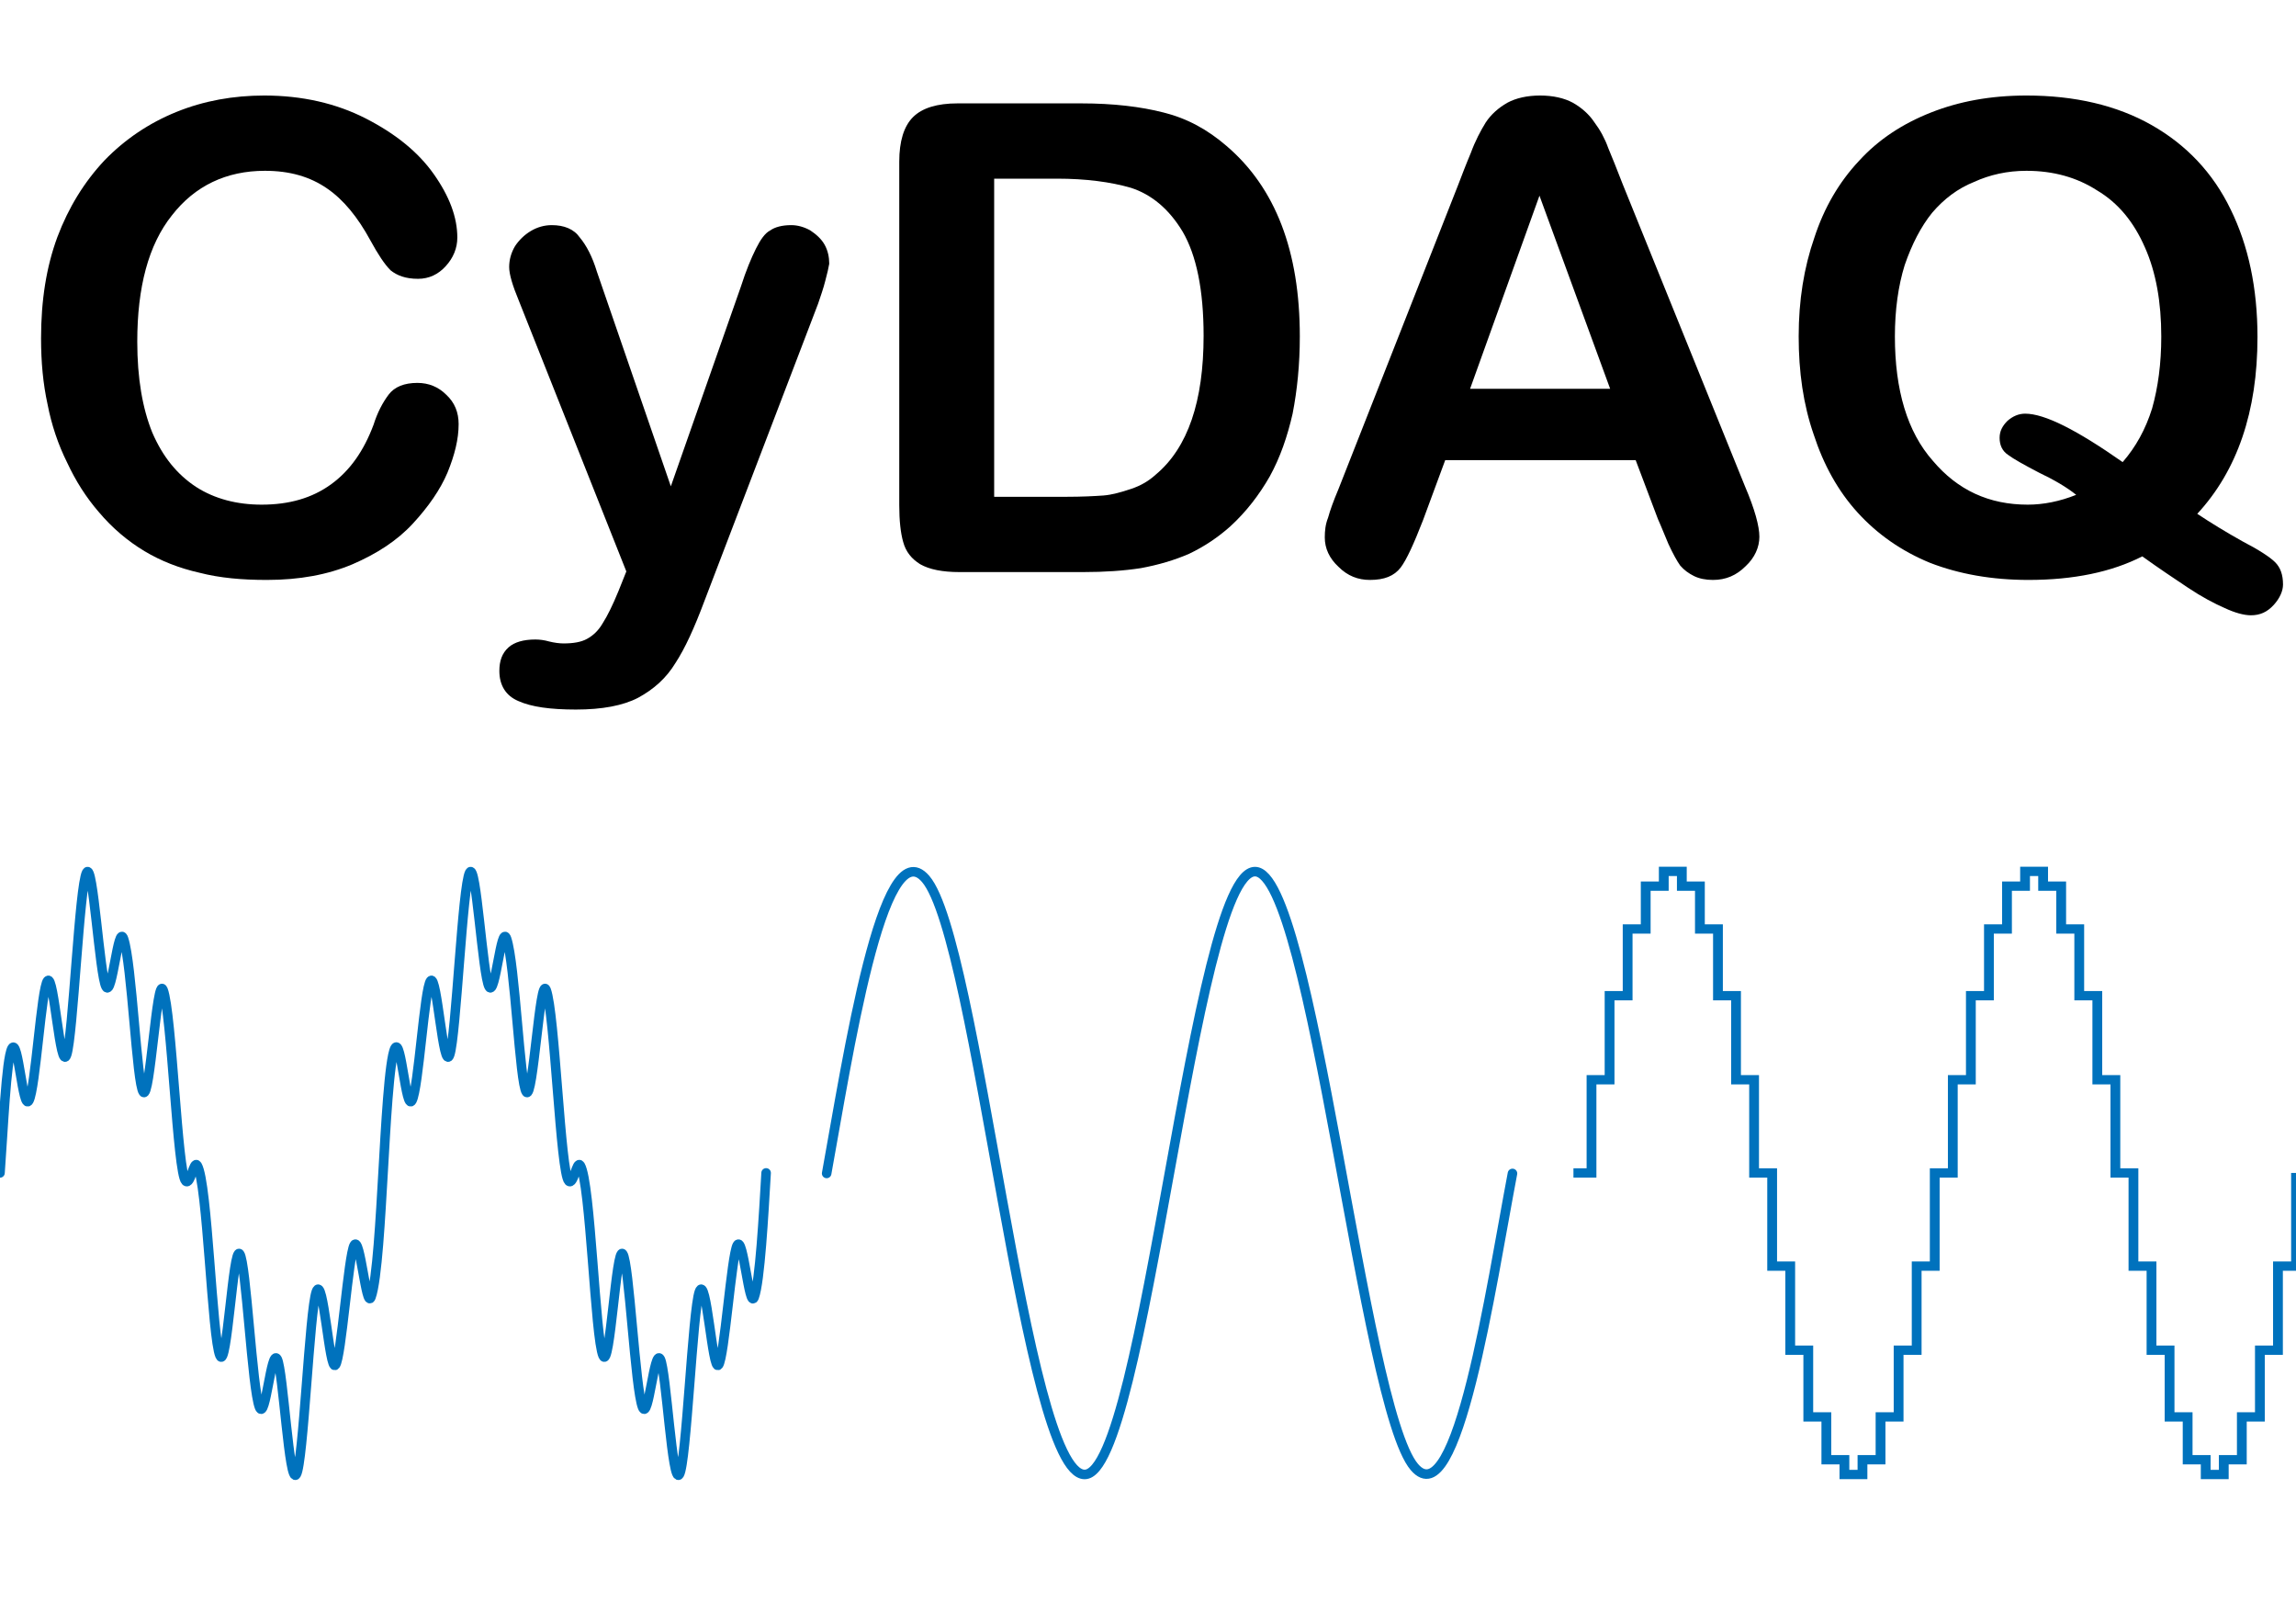 <?xml version="1.0" encoding="UTF-8" standalone="no"?>
<!DOCTYPE svg PUBLIC "-//W3C//DTD SVG 1.1//EN" "http://www.w3.org/Graphics/SVG/1.1/DTD/svg11.dtd">
<svg width="100%" height="100%" viewBox="0 0 3508 2481" version="1.1" xmlns="http://www.w3.org/2000/svg" xmlns:xlink="http://www.w3.org/1999/xlink" xml:space="preserve" xmlns:serif="http://www.serif.com/" style="fill-rule:evenodd;clip-rule:evenodd;stroke-miterlimit:10;">
    <g transform="matrix(2.834,0,0,2.69,2197.15,1246.41)">
        <path d="M73,202.75L82.739,202.75L82.739,149.831L92.478,149.831L92.478,102.092L102.217,102.092L102.217,64.206L111.956,64.206L111.956,39.882L121.695,39.882L121.695,31.5L131.434,31.5L131.434,39.882L141.173,39.882L141.173,64.206L150.912,64.206L150.912,102.092L160.65,102.092L160.65,149.831L170.389,149.831L170.389,202.75L180.128,202.75L180.128,255.669L189.867,255.669L189.867,303.408L199.606,303.408L199.606,341.294L209.345,341.294L209.345,365.618L219.084,365.618L219.084,374L228.823,374L228.823,365.618L238.562,365.618L238.562,341.294L248.301,341.294L248.301,303.408L258.04,303.408L258.04,255.669L267.779,255.669L267.779,202.75L277.518,202.75L277.518,149.831L287.257,149.831L287.257,102.092L296.996,102.092L296.996,64.206L306.735,64.206L306.735,39.882L316.473,39.882L316.473,31.5L326.212,31.5L326.212,39.882L335.951,39.882L335.951,64.206L345.69,64.206L345.69,102.092L355.429,102.092L355.429,149.831L365.168,149.831L365.168,202.75L374.907,202.75L374.907,255.669L384.646,255.669L384.646,303.408L394.385,303.408L394.385,341.294L404.124,341.294L404.124,365.618L413.863,365.618L413.863,374L423.602,374L423.602,365.618L433.341,365.618L433.341,341.294L443.08,341.294L443.08,303.408L452.819,303.408L452.819,255.669L462.558,255.669L462.558,202.75" style="fill:none;stroke:rgb(0,114,189);stroke-width:5.28px;"/>
    </g>
    <g transform="matrix(1,0,0,1,-359.304,-38.34)">
        <g transform="matrix(1000,0,0,1000,372.03,912.26)">
            <path d="M0.688,-0.226C0.688,-0.203 0.682,-0.179 0.671,-0.152C0.66,-0.126 0.642,-0.1 0.618,-0.074C0.594,-0.048 0.563,-0.028 0.526,-0.012C0.488,0.004 0.445,0.012 0.395,0.012C0.357,0.012 0.323,0.009 0.292,0.001C0.261,-0.006 0.233,-0.017 0.208,-0.032C0.183,-0.047 0.159,-0.067 0.138,-0.092C0.119,-0.114 0.103,-0.139 0.09,-0.167C0.076,-0.195 0.066,-0.225 0.06,-0.256C0.053,-0.288 0.05,-0.321 0.05,-0.357C0.05,-0.415 0.058,-0.466 0.075,-0.512C0.092,-0.557 0.116,-0.596 0.147,-0.629C0.178,-0.661 0.215,-0.686 0.257,-0.703C0.299,-0.72 0.344,-0.728 0.391,-0.728C0.449,-0.728 0.501,-0.716 0.546,-0.693C0.591,-0.67 0.626,-0.642 0.65,-0.608C0.674,-0.574 0.686,-0.542 0.686,-0.511C0.686,-0.495 0.68,-0.48 0.668,-0.467C0.657,-0.455 0.643,-0.448 0.626,-0.448C0.607,-0.448 0.594,-0.453 0.584,-0.461C0.575,-0.47 0.565,-0.485 0.553,-0.507C0.534,-0.542 0.512,-0.569 0.487,-0.586C0.461,-0.604 0.43,-0.613 0.392,-0.613C0.333,-0.613 0.285,-0.59 0.25,-0.545C0.214,-0.5 0.197,-0.435 0.197,-0.352C0.197,-0.296 0.205,-0.25 0.22,-0.213C0.236,-0.176 0.258,-0.149 0.287,-0.13C0.315,-0.112 0.349,-0.103 0.387,-0.103C0.429,-0.103 0.464,-0.113 0.493,-0.134C0.522,-0.155 0.543,-0.185 0.558,-0.225C0.564,-0.244 0.572,-0.259 0.581,-0.271C0.59,-0.283 0.605,-0.289 0.625,-0.289C0.642,-0.289 0.657,-0.283 0.669,-0.271C0.682,-0.259 0.688,-0.244 0.688,-0.226Z" style="fill-rule:nonzero;"/>
        </g>
        <g transform="matrix(1000,0,0,1000,1112.26,912.26)">
            <path d="M0.192,0.029L0.204,-0.001L0.04,-0.414C0.03,-0.438 0.025,-0.455 0.025,-0.466C0.025,-0.477 0.028,-0.488 0.034,-0.498C0.04,-0.507 0.048,-0.515 0.058,-0.521C0.068,-0.527 0.079,-0.53 0.09,-0.53C0.109,-0.53 0.124,-0.524 0.133,-0.511C0.143,-0.499 0.152,-0.482 0.159,-0.459L0.272,-0.131L0.379,-0.436C0.387,-0.461 0.395,-0.48 0.402,-0.494C0.409,-0.508 0.416,-0.518 0.424,-0.522C0.431,-0.527 0.442,-0.53 0.456,-0.53C0.466,-0.53 0.476,-0.527 0.485,-0.522C0.494,-0.516 0.502,-0.509 0.507,-0.5C0.512,-0.491 0.514,-0.481 0.514,-0.471C0.513,-0.465 0.511,-0.456 0.508,-0.445C0.505,-0.433 0.501,-0.422 0.497,-0.41L0.323,0.045C0.308,0.085 0.294,0.116 0.279,0.139C0.265,0.162 0.246,0.179 0.222,0.192C0.199,0.204 0.167,0.21 0.127,0.21C0.088,0.21 0.059,0.206 0.039,0.197C0.02,0.189 0.01,0.173 0.01,0.151C0.01,0.136 0.014,0.124 0.024,0.115C0.033,0.107 0.047,0.103 0.065,0.103C0.072,0.103 0.079,0.104 0.086,0.106C0.094,0.108 0.102,0.109 0.108,0.109C0.123,0.109 0.135,0.107 0.144,0.102C0.153,0.097 0.161,0.09 0.168,0.078C0.175,0.067 0.183,0.051 0.192,0.029Z" style="fill-rule:nonzero;"/>
        </g>
        <g transform="matrix(1000,0,0,1000,1654.26,912.26)">
            <path d="M0.168,-0.716L0.357,-0.716C0.406,-0.716 0.448,-0.711 0.483,-0.702C0.519,-0.693 0.55,-0.676 0.579,-0.651C0.654,-0.587 0.691,-0.49 0.691,-0.36C0.691,-0.317 0.687,-0.278 0.68,-0.242C0.672,-0.207 0.661,-0.175 0.645,-0.146C0.629,-0.118 0.609,-0.092 0.585,-0.07C0.566,-0.053 0.545,-0.039 0.522,-0.028C0.499,-0.018 0.475,-0.011 0.448,-0.006C0.422,-0.002 0.393,0 0.36,0L0.171,0C0.145,0 0.125,-0.004 0.111,-0.012C0.098,-0.02 0.089,-0.031 0.085,-0.046C0.081,-0.06 0.079,-0.079 0.079,-0.102L0.079,-0.627C0.079,-0.658 0.086,-0.681 0.1,-0.695C0.114,-0.709 0.137,-0.716 0.168,-0.716ZM0.224,-0.601L0.224,-0.115L0.334,-0.115C0.358,-0.115 0.377,-0.116 0.391,-0.117C0.404,-0.118 0.418,-0.122 0.433,-0.127C0.448,-0.132 0.46,-0.139 0.471,-0.149C0.52,-0.19 0.544,-0.261 0.544,-0.361C0.544,-0.431 0.533,-0.484 0.512,-0.52C0.491,-0.555 0.464,-0.577 0.433,-0.587C0.402,-0.596 0.364,-0.601 0.32,-0.601L0.224,-0.601Z" style="fill-rule:nonzero;"/>
        </g>
        <g transform="matrix(1000,0,0,1000,2356.41,912.26)">
            <path d="M0.536,-0.081L0.502,-0.171L0.211,-0.171L0.177,-0.079C0.163,-0.043 0.152,-0.019 0.143,-0.007C0.133,0.006 0.118,0.012 0.096,0.012C0.078,0.012 0.062,0.006 0.048,-0.008C0.034,-0.021 0.027,-0.036 0.027,-0.053C0.027,-0.063 0.028,-0.073 0.032,-0.083C0.035,-0.094 0.04,-0.108 0.048,-0.127L0.231,-0.592C0.236,-0.605 0.242,-0.621 0.25,-0.64C0.257,-0.659 0.265,-0.674 0.273,-0.687C0.281,-0.699 0.292,-0.709 0.306,-0.717C0.319,-0.724 0.336,-0.728 0.356,-0.728C0.376,-0.728 0.393,-0.724 0.406,-0.717C0.42,-0.709 0.431,-0.699 0.439,-0.687C0.448,-0.675 0.455,-0.662 0.46,-0.648C0.466,-0.634 0.473,-0.616 0.482,-0.593L0.669,-0.131C0.684,-0.096 0.691,-0.07 0.691,-0.054C0.691,-0.038 0.684,-0.022 0.67,-0.009C0.656,0.005 0.64,0.012 0.62,0.012C0.609,0.012 0.599,0.01 0.591,0.006C0.583,0.002 0.576,-0.003 0.57,-0.01C0.565,-0.017 0.559,-0.028 0.552,-0.043C0.546,-0.057 0.541,-0.07 0.536,-0.081ZM0.249,-0.28L0.463,-0.28L0.355,-0.575L0.249,-0.28Z" style="fill-rule:nonzero;"/>
        </g>
        <g transform="matrix(1000,0,0,1000,3062.46,912.26)">
            <path d="M0.654,-0.089C0.675,-0.075 0.698,-0.061 0.723,-0.047C0.748,-0.034 0.765,-0.023 0.773,-0.015C0.781,-0.007 0.785,0.004 0.785,0.019C0.785,0.029 0.78,0.04 0.771,0.05C0.761,0.061 0.75,0.066 0.736,0.066C0.725,0.066 0.711,0.062 0.696,0.055C0.68,0.048 0.661,0.038 0.64,0.024C0.619,0.01 0.595,-0.006 0.57,-0.024C0.523,0 0.465,0.012 0.396,0.012C0.34,0.012 0.29,0.003 0.246,-0.014C0.202,-0.032 0.165,-0.058 0.135,-0.091C0.105,-0.124 0.083,-0.164 0.068,-0.21C0.052,-0.256 0.045,-0.306 0.045,-0.36C0.045,-0.415 0.053,-0.465 0.069,-0.511C0.084,-0.557 0.107,-0.596 0.137,-0.628C0.167,-0.661 0.204,-0.685 0.247,-0.702C0.29,-0.719 0.338,-0.728 0.393,-0.728C0.467,-0.728 0.531,-0.713 0.584,-0.683C0.637,-0.653 0.678,-0.61 0.705,-0.554C0.732,-0.499 0.746,-0.434 0.746,-0.359C0.746,-0.245 0.715,-0.155 0.654,-0.089ZM0.54,-0.168C0.56,-0.191 0.575,-0.218 0.585,-0.25C0.594,-0.282 0.599,-0.318 0.599,-0.36C0.599,-0.412 0.591,-0.458 0.574,-0.496C0.557,-0.535 0.533,-0.564 0.501,-0.583C0.47,-0.603 0.434,-0.613 0.393,-0.613C0.364,-0.613 0.337,-0.607 0.313,-0.596C0.288,-0.586 0.267,-0.57 0.249,-0.549C0.232,-0.528 0.218,-0.501 0.207,-0.469C0.197,-0.437 0.192,-0.4 0.192,-0.36C0.192,-0.278 0.211,-0.214 0.25,-0.17C0.288,-0.125 0.336,-0.103 0.395,-0.103C0.419,-0.103 0.444,-0.108 0.469,-0.118C0.454,-0.13 0.435,-0.141 0.412,-0.152C0.389,-0.164 0.373,-0.173 0.365,-0.179C0.356,-0.185 0.352,-0.194 0.352,-0.205C0.352,-0.215 0.356,-0.223 0.364,-0.231C0.372,-0.238 0.381,-0.242 0.391,-0.242C0.421,-0.242 0.47,-0.217 0.54,-0.168Z" style="fill-rule:nonzero;"/>
        </g>
    </g>
    <path d="M0,1791.77C4.89,1726.96 9.419,1617.8 18.337,1601.45C27.773,1584.16 34.889,1697.9 44.09,1681.39C54.363,1662.96 63.132,1509.37 72.826,1498.14C82.486,1486.94 92.027,1640.29 101.857,1611.16C111.686,1582.03 121.193,1353.66 132.394,1332.82C142.14,1314.68 152.103,1490 162.086,1507.48C171.48,1523.93 180.472,1409.68 188.739,1433.98C201.712,1472.11 208.794,1654.86 218.993,1668.33C229.192,1681.81 239.865,1487.7 249.173,1512.16C262.516,1547.23 271.005,1791.51 283.75,1804.25C290.904,1811.4 296.126,1771.69 301.344,1780.36C317.128,1806.58 323.902,2043.62 336.216,2071.15C346.733,2094.66 356.248,1902.64 366.17,1915.47C376.093,1928.29 385.17,2121.7 396.516,2149.83C405.559,2172.25 414.368,2058.93 423.52,2076.13C432.671,2093.33 441.81,2269.97 452.696,2252.4C463.582,2234.84 472.858,2001.85 483.366,1973.03C493.875,1944.21 503.378,2096.73 512.458,2085.25C521.537,2073.76 532.287,1918.36 541.186,1902.13C550.084,1885.9 559.578,2000.83 566.782,1981.67C576.241,1956.51 581.539,1855.4 585.26,1791.77C589.055,1726.88 594.629,1617.56 603.547,1601.21C612.983,1583.91 620.149,1697.9 629.35,1681.39C639.624,1662.96 648.393,1509.37 658.086,1498.14C667.746,1486.94 677.287,1640.29 687.117,1611.16C696.947,1582.03 706.454,1353.66 717.654,1332.82C727.401,1314.68 737.364,1490 747.346,1507.48C756.74,1523.93 765.732,1409.68 774,1433.98C786.972,1472.11 794.054,1654.86 804.253,1668.33C814.452,1681.81 825.125,1487.7 834.434,1512.16C847.776,1547.23 856.265,1791.51 869.011,1804.25C876.164,1811.4 881.387,1771.69 886.604,1780.36C902.388,1806.58 909.162,2043.62 921.476,2071.15C931.993,2094.66 941.508,1902.64 951.43,1915.47C961.353,1928.29 970.431,2121.7 981.777,2149.83C990.819,2172.25 999.629,2058.93 1008.78,2076.13C1017.93,2093.33 1027.07,2269.97 1037.96,2252.4C1048.84,2234.84 1058.12,2001.85 1068.63,1973.03C1079.13,1944.21 1088.64,2096.73 1097.72,2085.25C1106.8,2073.76 1117.55,1918.36 1126.45,1902.13C1135.35,1885.9 1144.75,2001.75 1152.29,1981.69C1161.06,1958.37 1166.77,1855.95 1170.52,1791.77" style="fill:none;stroke:rgb(0,114,189);stroke-width:14.58px;stroke-linecap:round;stroke-linejoin:round;stroke-miterlimit:1.5;"/>
    <path d="M1263.02,1792.57C1295,1617.18 1348.14,1265.52 1414.26,1342.65C1493.98,1435.65 1565.61,2252.4 1657.2,2252.4C1749.44,2252.4 1823.59,1331.51 1917.47,1331.51C2004.68,1331.51 2082.38,2148.93 2160.97,2241.05C2226.54,2317.89 2277.87,1965.9 2310.86,1792.57" style="fill:none;stroke:rgb(0,114,189);stroke-width:14.58px;stroke-linecap:round;stroke-linejoin:round;stroke-miterlimit:1.5;"/>
</svg>
